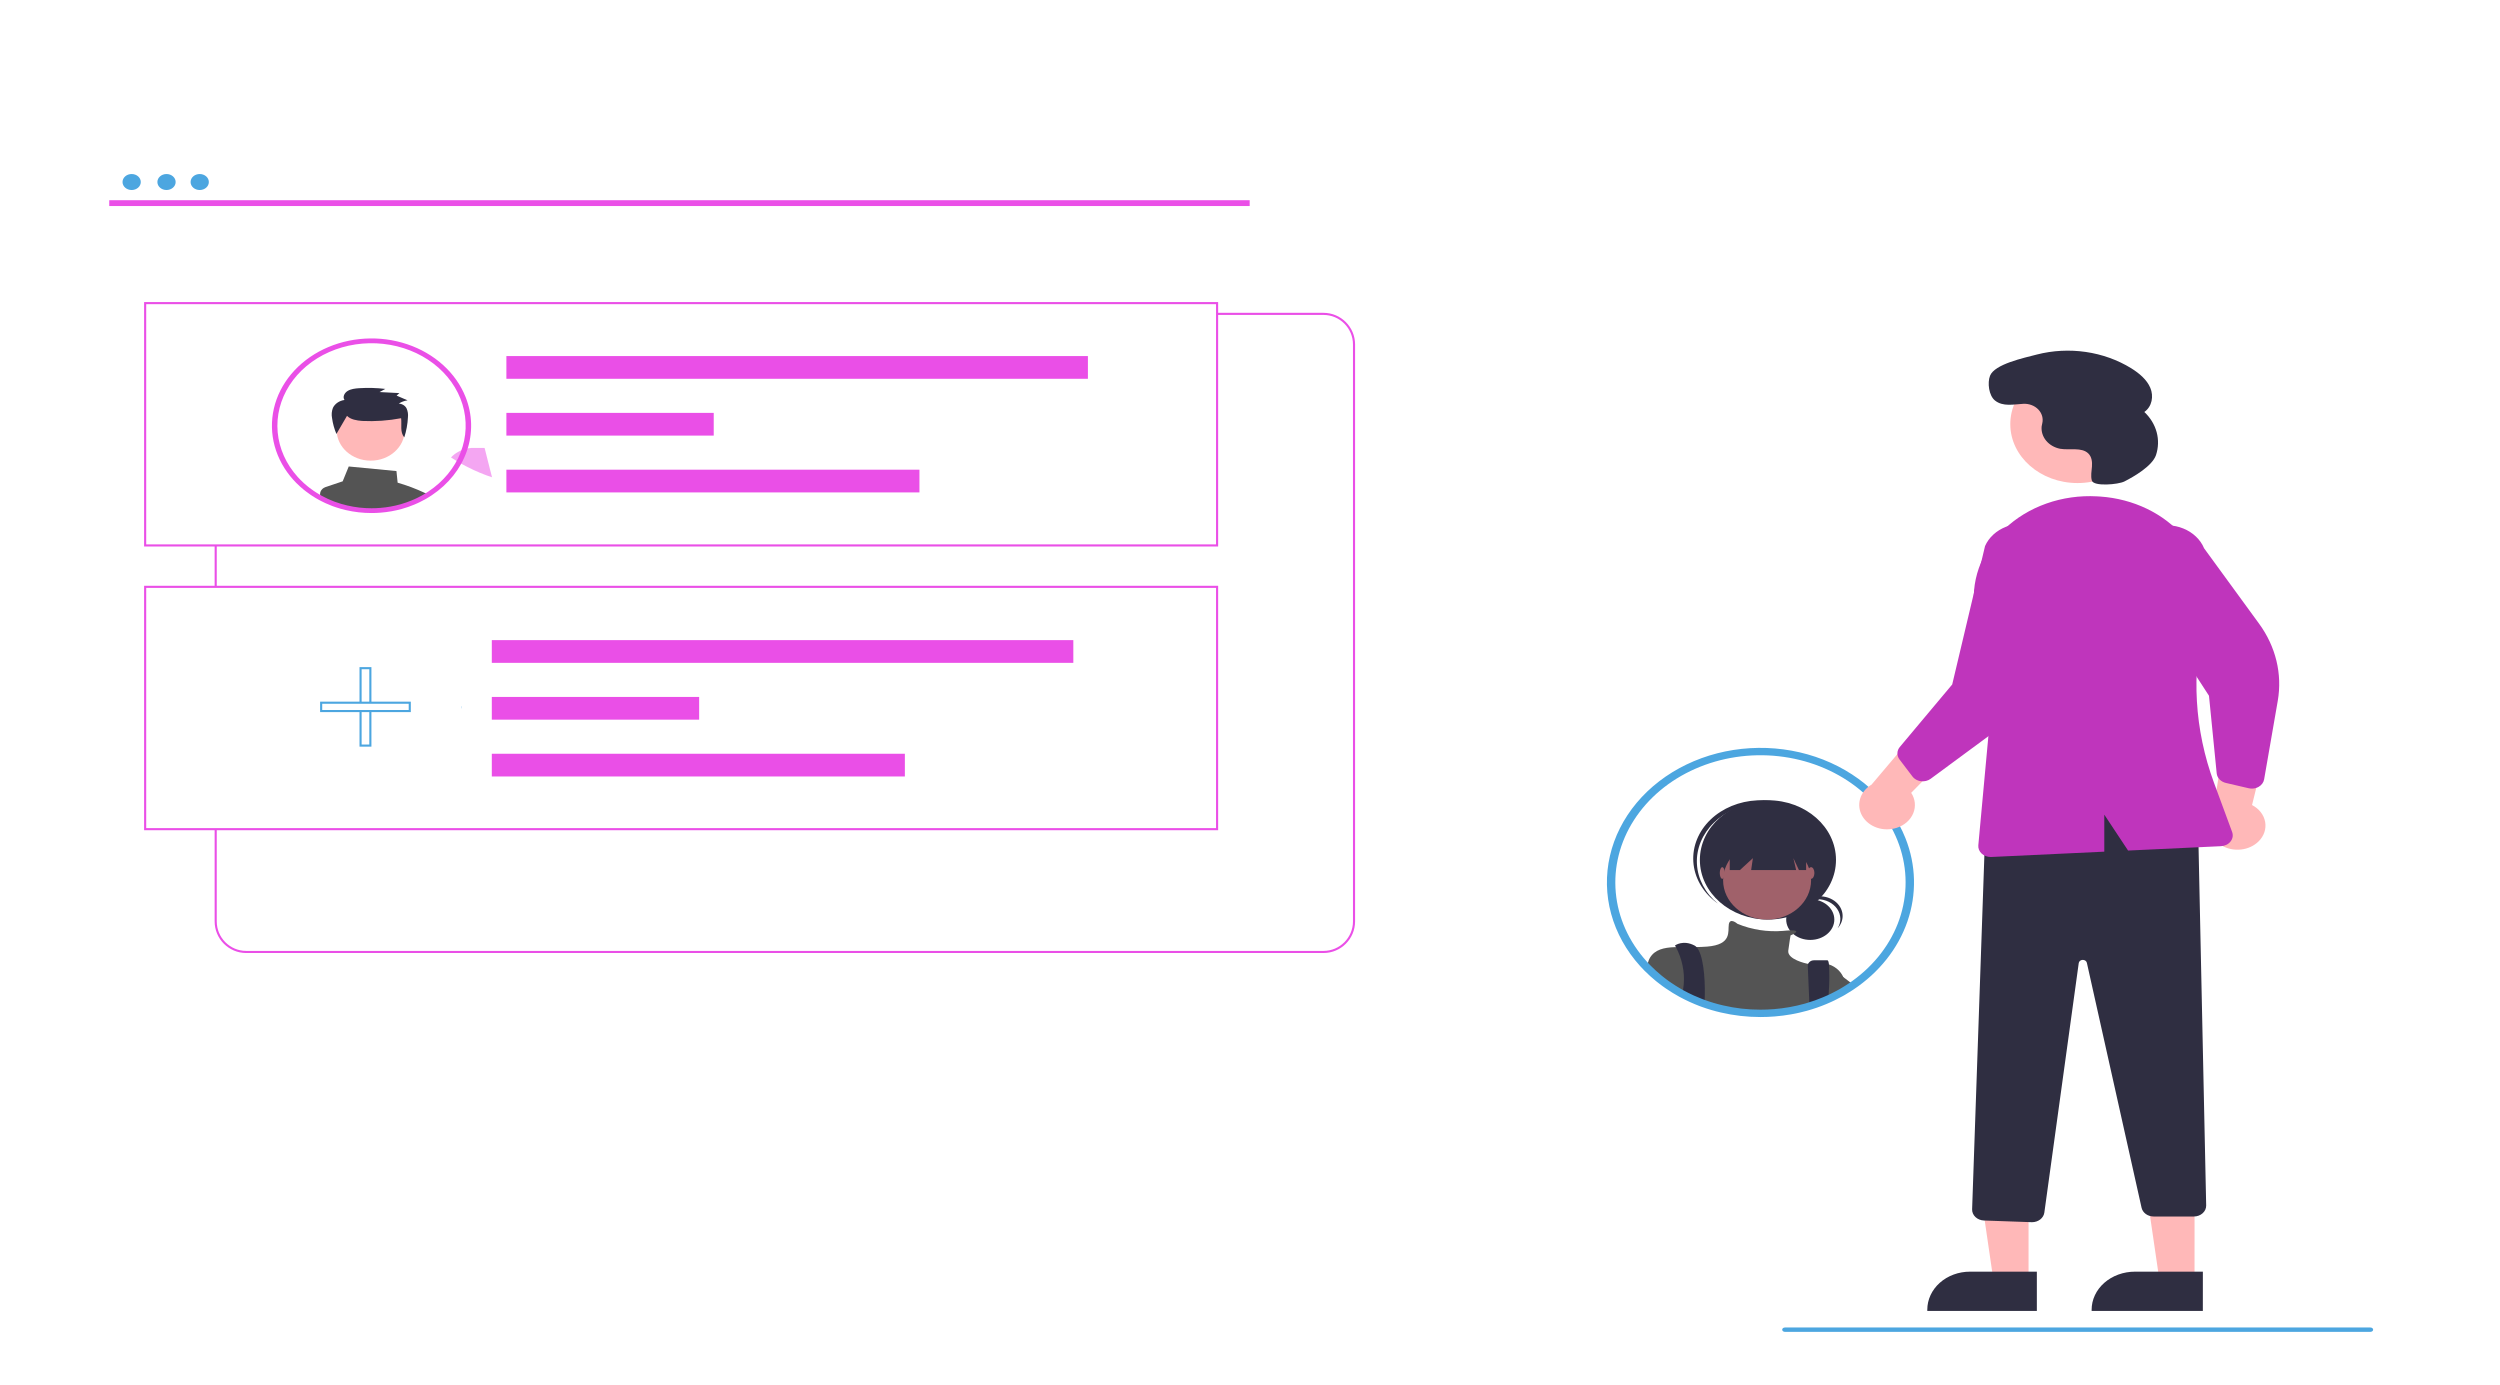 <svg width="1186" height="657" viewBox="0 0 1186 657" fill="none" xmlns="http://www.w3.org/2000/svg">
<g clip-path="url(#clip0_231_427)">
<path d="M62.458 90.148C64.85 90.148 66.79 88.449 66.79 86.352C66.79 84.255 64.85 82.556 62.458 82.556C60.066 82.556 58.127 84.255 58.127 86.352C58.127 88.449 60.066 90.148 62.458 90.148Z" fill="#4CA6E0"/>
<path d="M78.995 90.148C81.388 90.148 83.327 88.449 83.327 86.352C83.327 84.255 81.388 82.556 78.995 82.556C76.603 82.556 74.664 84.255 74.664 86.352C74.664 88.449 76.603 90.148 78.995 90.148Z" fill="#4CA6E0"/>
<path d="M94.745 90.148C97.138 90.148 99.077 88.449 99.077 86.352C99.077 84.255 97.138 82.556 94.745 82.556C92.353 82.556 90.414 84.255 90.414 86.352C90.414 88.449 92.353 90.148 94.745 90.148Z" fill="#4CA6E0"/>
<path d="M592.85 94.981H51.826V97.742H592.85V94.981Z" fill="#EA4FE7"/>
<g filter="url(#filter0_d_231_427)">
<path d="M577.85 107.404H66.826C58.542 107.404 51.826 114.12 51.826 122.404V396.114C51.826 404.398 58.542 411.114 66.826 411.114H577.85C586.134 411.114 592.85 404.398 592.85 396.114V122.404C592.85 114.12 586.134 107.404 577.85 107.404Z" fill="white"/>
<path d="M66.826 107.904H577.85C585.858 107.904 592.35 114.396 592.35 122.404V396.114C592.35 404.122 585.858 410.614 577.85 410.614H66.826C58.818 410.614 52.326 404.122 52.326 396.114V122.404C52.326 114.396 58.818 107.904 66.826 107.904Z" stroke="#EA4FE7"/>
</g>
<path d="M68.863 258.76V143.798H577.387V258.76H68.863Z" fill="white" stroke="#EA4FE7"/>
<path d="M68.863 393.358V278.396H577.387V393.358H68.863Z" fill="white" stroke="#EA4FE7"/>
<path d="M516.102 168.917H240.23V179.698H516.102V168.917Z" fill="#EA4FE7"/>
<path d="M338.591 195.869H240.23V206.65H338.591V195.869Z" fill="#EA4FE7"/>
<path d="M436.184 222.82H240.23V233.601H436.184V222.82Z" fill="#EA4FE7"/>
<path d="M219.124 335.529L219.165 335.529L219.067 335.529L219.121 335.529H219.124Z" fill="#EA4FE7" stroke="#4CA6E0"/>
<path d="M171.051 353.71V316.978H175.703V353.71H171.051Z" fill="white" stroke="#4CA6E0"/>
<path d="M152.359 337.322V333.366H194.392V337.322H152.359Z" fill="white" stroke="#4CA6E0"/>
<path d="M509.186 303.676H233.314V314.457H509.186V303.676Z" fill="#EA4FE7"/>
<path d="M331.675 330.627H233.314V341.408H331.675V330.627Z" fill="#EA4FE7"/>
<path d="M429.268 357.579H233.314V368.36H429.268V357.579Z" fill="#EA4FE7"/>
<path d="M60.313 22.517C63.852 22.517 66.722 20.001 66.722 16.898C66.722 13.794 63.852 11.278 60.313 11.278C56.773 11.278 53.904 13.794 53.904 16.898C53.904 20.001 56.773 22.517 60.313 22.517Z" fill="white"/>
<path d="M84.637 22.517C88.177 22.517 91.046 20.001 91.046 16.898C91.046 13.794 88.177 11.278 84.637 11.278C81.098 11.278 78.228 13.794 78.228 16.898C78.228 20.001 81.098 22.517 84.637 22.517Z" fill="white"/>
<path d="M35.922 22.517C39.462 22.517 42.331 20.001 42.331 16.898C42.331 13.794 39.462 11.278 35.922 11.278C32.383 11.278 29.514 13.794 29.514 16.898C29.514 20.001 32.383 22.517 35.922 22.517Z" fill="white"/>
<path d="M201.328 233.754C197.26 231.84 193.014 230.245 188.637 228.986L188.079 223.473L165.444 221.296L162.568 228.342L154.445 231.063C154.154 231.162 153.878 231.29 153.621 231.447H153.612C153.158 231.72 152.772 232.073 152.477 232.485C152.182 232.896 151.984 233.357 151.894 233.839C151.808 234.318 151.828 234.808 151.955 235.28L152.384 236.852C153.002 237.181 153.638 237.496 154.273 237.795L154.677 237.979C155.604 238.408 156.549 238.814 157.519 239.19C157.716 239.267 157.931 239.343 158.129 239.42C158.146 239.428 158.154 239.428 158.171 239.435C158.627 239.604 159.082 239.765 159.545 239.918C161.068 240.438 162.622 240.883 164.199 241.252C168.224 242.21 172.373 242.695 176.538 242.694C178.058 242.694 179.561 242.632 181.046 242.502C184.44 242.222 187.791 241.618 191.041 240.7C191.05 240.7 191.058 240.693 191.067 240.693C193.12 240.109 195.125 239.399 197.069 238.569C197.077 238.561 197.095 238.561 197.103 238.554C197.541 238.37 197.962 238.17 198.391 237.979L198.597 237.887C198.941 237.726 199.284 237.565 199.628 237.396C200.486 236.974 201.328 236.53 202.161 236.054C202.392 235.932 202.616 235.801 202.848 235.663C203.174 235.472 203.5 235.272 203.818 235.065C203.019 234.605 202.187 234.168 201.328 233.754Z" fill="#545454"/>
<path d="M232.261 221.875L229.894 212.503H223.71C223.648 212.504 223.586 212.508 223.524 212.516H223.509C221.287 212.68 219.147 213.329 217.283 214.402C216.019 215.11 214.895 215.994 213.955 217.019C215.791 218.239 217.699 219.371 219.665 220.453L219.751 220.491C220.31 220.793 220.885 221.095 221.458 221.384C222.491 221.925 223.553 222.441 224.614 222.931L225.289 223.233C226.838 223.938 228.416 224.604 230.037 225.221C230.367 225.347 230.726 225.472 231.056 225.598C231.085 225.611 231.099 225.611 231.128 225.623C231.888 225.9 232.648 226.164 233.423 226.416L232.261 221.875Z" fill="#EA4FE7" fill-opacity="0.5"/>
<path d="M175.859 218.534C184.775 218.534 192.003 212.045 192.003 204.039C192.003 196.034 184.775 189.544 175.859 189.544C166.943 189.544 159.715 196.034 159.715 204.039C159.715 212.045 166.943 218.534 175.859 218.534Z" fill="#FFB8B8"/>
<path d="M164.617 197.28C166.314 199.01 169.185 199.499 171.834 199.699C178.027 199.994 184.238 199.557 190.293 198.4C190.668 201.534 189.645 204.913 191.787 207.491C192.791 204.37 193.375 201.16 193.527 197.923C193.687 196.535 193.477 195.133 192.912 193.826C192.61 193.17 192.101 192.601 191.443 192.183C190.784 191.764 190.003 191.514 189.187 191.459C190.408 190.661 191.838 190.134 193.352 189.924L188.147 187.671L189.484 186.488L180.061 185.991L182.79 184.497C178.683 184.011 174.528 183.898 170.393 184.16C168.473 184.282 166.465 184.515 164.909 185.473C163.354 186.432 162.455 188.338 163.42 189.745C162.211 189.916 161.073 190.351 160.113 191.007C159.153 191.663 158.404 192.52 157.935 193.496C157.343 195.047 157.2 196.699 157.519 198.309C157.874 200.891 158.57 203.43 159.595 205.876L164.617 197.28Z" fill="#2F2E41"/>
<path d="M220.875 188.355C218.615 182.666 214.968 177.477 210.186 173.151C205.404 168.825 199.603 165.465 193.188 163.306C186.772 161.147 179.897 160.24 173.041 160.649C166.184 161.059 159.513 162.774 153.49 165.676C147.468 168.578 142.241 172.596 138.172 177.45C134.104 182.305 131.292 187.879 129.934 193.784C128.576 199.689 128.703 205.782 130.308 211.639C131.912 217.497 134.955 222.977 139.224 227.697C139.648 228.165 140.089 228.634 140.539 229.087C140.573 229.117 140.598 229.147 140.632 229.176C141.737 230.293 142.912 231.355 144.152 232.358C144.474 232.619 144.813 232.886 145.153 233.139C145.797 233.645 146.459 234.128 147.146 234.589C147.417 234.775 147.68 234.96 147.96 235.139C149.045 235.86 150.174 236.529 151.336 237.168L151.387 237.191C151.717 237.369 152.057 237.548 152.396 237.719C153.006 238.038 153.634 238.343 154.261 238.633L154.66 238.811C155.576 239.228 156.509 239.622 157.468 239.986C157.663 240.06 157.875 240.135 158.07 240.209C158.087 240.216 158.095 240.216 158.112 240.224C158.562 240.387 159.011 240.544 159.469 240.692C160.974 241.196 162.508 241.628 164.066 241.986C168.042 242.915 172.139 243.385 176.254 243.383C177.755 243.383 179.239 243.324 180.707 243.198C184.059 242.926 187.369 242.341 190.579 241.451C190.588 241.451 190.596 241.443 190.604 241.443C192.632 240.877 194.613 240.189 196.533 239.384C196.541 239.376 196.558 239.376 196.567 239.369C196.999 239.191 197.415 238.997 197.839 238.811L198.043 238.722C198.382 238.566 198.721 238.41 199.061 238.246C199.909 237.837 200.74 237.406 201.562 236.945C201.791 236.826 202.012 236.7 202.241 236.566C202.563 236.38 202.886 236.187 203.199 235.986C203.615 235.734 204.031 235.473 204.438 235.206C204.565 235.124 204.701 235.042 204.828 234.953C212.774 229.666 218.606 222.31 221.489 213.939C224.372 205.568 224.157 196.612 220.875 188.355H220.875ZM203.267 233.146C202.987 233.34 202.699 233.526 202.41 233.697C202.13 233.882 201.851 234.061 201.562 234.224C201.316 234.381 201.07 234.529 200.816 234.67L200.74 234.715C200.553 234.827 200.367 234.931 200.18 235.035C199.476 235.421 198.763 235.793 198.043 236.15C197.966 236.187 197.89 236.224 197.814 236.261C197.491 236.418 197.169 236.566 196.847 236.715C196.804 236.737 196.753 236.752 196.711 236.774L196.66 236.797C196.253 236.983 195.837 237.161 195.422 237.332C193.818 238.009 192.167 238.595 190.477 239.086C190.257 239.153 190.036 239.22 189.816 239.28C186.777 240.127 183.644 240.685 180.469 240.945C179.078 241.057 177.67 241.116 176.254 241.116C172.362 241.123 168.486 240.678 164.728 239.793C162.799 239.351 160.908 238.79 159.071 238.113C158.977 238.075 158.875 238.046 158.782 238.009C158.681 237.971 158.587 237.942 158.494 237.904C158.392 237.867 158.299 237.83 158.197 237.785C157.4 237.481 156.611 237.146 155.839 236.797L155.466 236.626C154.524 236.195 153.6 235.734 152.701 235.243C152.438 235.102 152.167 234.953 151.912 234.797C151.845 234.76 151.785 234.722 151.717 234.685C151.115 234.336 150.513 233.972 149.927 233.592C149.529 233.332 149.13 233.072 148.74 232.804C148.087 232.373 147.459 231.912 146.849 231.437C146.527 231.199 146.213 230.938 145.907 230.693C144.705 229.72 143.567 228.687 142.498 227.6C142.142 227.244 141.794 226.887 141.463 226.515C141.388 226.441 141.317 226.365 141.251 226.285C135.74 220.189 132.426 212.793 131.73 205.04C131.034 197.287 132.989 189.528 137.344 182.752C141.7 175.976 148.259 170.491 156.185 166.997C164.111 163.502 173.045 162.156 181.848 163.13C190.651 164.104 198.923 167.354 205.61 172.465C212.297 177.577 217.095 184.319 219.393 191.831C221.691 199.342 221.385 207.284 218.513 214.642C215.64 222.001 210.333 228.443 203.267 233.146Z" fill="#EA4FE7"/>
<path d="M904.698 397.421C901.178 388.555 895.493 380.47 888.042 373.728C880.59 366.987 871.55 361.751 861.553 358.386C851.555 355.022 840.841 353.609 830.157 354.247C819.472 354.885 809.075 357.558 799.691 362.08C790.306 366.601 782.16 372.863 775.82 380.428C769.48 387.993 765.099 396.68 762.982 405.881C760.865 415.083 761.064 424.579 763.564 433.706C766.064 442.834 770.806 451.373 777.458 458.729C778.119 459.459 778.807 460.189 779.507 460.896C779.56 460.942 779.599 460.988 779.652 461.035C781.375 462.775 783.207 464.43 785.138 465.993C785.64 466.399 786.168 466.816 786.697 467.21C787.702 467.998 788.732 468.751 789.803 469.469C791.893 470.913 794.073 472.255 796.332 473.489L796.411 473.524C797.878 474.323 799.372 475.064 800.892 475.771L801.513 476.049C802.94 476.698 804.394 477.312 805.888 477.88C806.192 477.996 806.522 478.111 806.826 478.227C806.853 478.239 806.866 478.239 806.893 478.25C809.91 479.35 813.01 480.268 816.171 480.996C822.367 482.444 828.751 483.176 835.163 483.174C837.503 483.174 839.816 483.081 842.102 482.884C847.327 482.462 852.485 481.549 857.487 480.162C857.501 480.162 857.513 480.15 857.526 480.15C860.686 479.268 863.773 478.196 866.765 476.941C866.778 476.93 866.805 476.93 866.818 476.918C867.492 476.64 868.14 476.339 868.801 476.049L869.118 475.91C869.647 475.667 870.175 475.424 870.704 475.169C872.026 474.532 873.321 473.86 874.603 473.141C874.96 472.956 875.303 472.759 875.66 472.55C876.823 471.879 877.973 471.16 879.083 470.43C879.282 470.303 879.493 470.176 879.692 470.037C892.074 461.798 901.162 450.335 905.655 437.29C910.147 424.245 909.812 410.288 904.698 397.421Z" fill="white"/>
<g filter="url(#filter1_f_231_427)">
<path d="M858.786 445.9C865.093 445.9 870.205 441.574 870.205 436.237C870.205 430.9 865.093 426.573 858.786 426.573C852.48 426.573 847.367 430.9 847.367 436.237C847.367 441.574 852.48 445.9 858.786 445.9Z" fill="#2F2E41"/>
</g>
<g filter="url(#filter2_f_231_427)">
<path d="M862.172 426.588C864.057 426.588 865.91 427.009 867.549 427.808C869.189 428.607 870.559 429.757 871.525 431.147C872.492 432.537 873.021 434.118 873.063 435.736C873.104 437.354 872.655 438.954 871.761 440.379C872.705 439.364 873.393 438.192 873.78 436.937C874.167 435.682 874.246 434.371 874.011 433.089C873.776 431.806 873.232 430.579 872.414 429.487C871.596 428.395 870.522 427.461 869.261 426.745C867.999 426.028 866.578 425.545 865.087 425.327C863.596 425.108 862.068 425.159 860.602 425.475C859.135 425.791 857.761 426.366 856.567 427.163C855.373 427.96 854.386 428.963 853.668 430.105C854.686 429.008 855.98 428.122 857.452 427.513C858.925 426.904 860.539 426.588 862.173 426.588H862.172Z" fill="#2F2E41"/>
</g>
<g filter="url(#filter3_f_231_427)">
<path d="M838.706 436.237C856.538 436.237 870.994 423.567 870.994 407.937C870.994 392.307 856.538 379.637 838.706 379.637C820.874 379.637 806.418 392.307 806.418 407.937C806.418 423.567 820.874 436.237 838.706 436.237Z" fill="#2F2E41"/>
</g>
<g filter="url(#filter4_f_231_427)">
<path d="M813.097 390.236C818.631 384.876 826.366 381.577 834.67 381.036C842.974 380.495 851.197 382.753 857.604 387.335C857.342 387.12 857.08 386.903 856.809 386.695C850.465 381.8 842.124 379.276 833.619 379.678C825.114 380.081 817.144 383.376 811.46 388.84C805.777 394.304 802.847 401.489 803.314 408.814C803.781 416.139 807.608 423.003 813.952 427.898C814.013 427.945 814.074 427.992 814.135 428.039C814.408 428.247 814.688 428.445 814.967 428.644C808.933 423.701 805.366 416.932 805.017 409.765C804.668 402.599 807.566 395.597 813.098 390.236H813.097Z" fill="#2F2E41"/>
</g>
<g filter="url(#filter5_f_231_427)">
<path d="M838.311 436.237C849.836 436.237 859.18 427.893 859.18 417.601C859.18 407.308 849.836 398.964 838.311 398.964C826.785 398.964 817.441 407.308 817.441 417.601C817.441 427.893 826.785 436.237 838.311 436.237Z" fill="#A0616A"/>
</g>
<g filter="url(#filter6_f_231_427)">
<path d="M874.929 464.948V471.082C873.664 471.799 872.385 472.47 871.081 473.107C870.559 473.361 870.038 473.605 869.516 473.848L869.202 473.986C868.55 474.276 867.911 474.577 867.246 474.854C867.233 474.866 867.206 474.866 867.194 474.878C864.241 476.131 861.194 477.202 858.075 478.083C858.062 478.083 858.049 478.095 858.036 478.095C853.099 479.48 848.008 480.392 842.852 480.814C840.595 481.011 838.312 481.104 836.003 481.104C829.675 481.105 823.373 480.374 817.258 478.928C814.139 478.2 811.079 477.284 808.101 476.185C808.075 476.174 808.061 476.174 808.035 476.162C807.735 476.046 807.409 475.931 807.109 475.815C805.635 475.248 804.2 474.634 802.791 473.986L802.178 473.709C800.678 473.003 799.204 472.262 797.756 471.464L797.678 471.429C795.448 470.196 793.297 468.856 791.234 467.413C790.177 466.696 789.16 465.943 788.168 465.156C787.646 464.763 787.125 464.346 786.629 463.941C784.723 462.38 782.916 460.726 781.215 458.988C781.44 457.783 781.772 456.595 782.207 455.435L782.219 455.424C782.297 455.226 782.389 455.033 782.493 454.845C782.565 454.679 782.648 454.517 782.741 454.359C785.076 450.482 789.303 449.522 794.547 449.313C797.508 449.198 800.782 449.325 804.24 449.29C806.066 449.279 807.957 449.221 809.849 449.07C821.784 448.11 819.619 441.86 820.154 438.493C820.689 435.229 824.002 438.053 824.224 438.238L824.237 438.25C830.991 441.054 838.464 442.216 845.891 441.617C847.17 441.478 848.448 441.398 849.726 441.363C853.092 441.328 852.361 442.184 851.201 442.89C850.637 443.219 850.049 443.513 849.44 443.77C849.44 443.77 848.905 446.663 848.357 450.991C847.835 455.134 856.784 457.079 857.527 457.229C857.543 457.238 857.561 457.242 857.579 457.241C860.847 456.489 864.288 456.569 867.507 457.472H867.52C869.359 458.072 871 459.07 872.294 460.376C873.588 461.681 874.494 463.253 874.929 464.948Z" fill="#545454"/>
</g>
<g filter="url(#filter7_f_231_427)">
<path d="M808.762 471.861C808.762 472.701 808.736 473.506 808.696 474.266C808.684 474.719 808.657 475.162 808.631 475.581C808.605 475.57 808.592 475.57 808.565 475.559C808.264 475.445 807.937 475.332 807.635 475.218C806.155 474.663 804.715 474.062 803.3 473.426L802.685 473.154C801.178 472.462 799.698 471.736 798.244 470.954C798.283 470.557 798.349 470.16 798.415 469.763C798.558 468.89 798.677 468.005 798.755 467.131C799.27 460.996 797.986 454.847 795.022 449.256V449.245C794.76 448.791 794.604 448.542 794.604 448.542C794.604 448.542 798.415 445.706 803.85 448.542C804.197 448.718 804.504 448.949 804.754 449.222C808.029 452.568 808.919 463.82 808.762 471.861Z" fill="#2F2E41"/>
</g>
<g filter="url(#filter8_f_231_427)">
<path d="M867.581 470.439C867.53 471.723 867.454 473.065 867.366 474.43V474.441C867.353 474.453 867.327 474.453 867.315 474.464C864.45 475.706 861.494 476.767 858.469 477.641C858.456 477.641 858.444 477.652 858.431 477.652L858.292 474.43L858.279 474.005L857.608 458.317C857.591 457.962 857.652 457.607 857.79 457.274C857.927 456.941 858.138 456.637 858.409 456.38C858.679 456.122 859.005 455.918 859.366 455.777C859.726 455.637 860.114 455.565 860.507 455.564H866.923C867.239 455.564 867.467 456.149 867.619 457.204V457.216C867.93 461.619 867.917 466.037 867.581 470.439Z" fill="#2F2E41"/>
</g>
<g filter="url(#filter9_f_231_427)">
<path d="M820.592 394.822V412.769H825.421L831.567 407.103L830.745 412.769H852.094L850.773 407.103L853.414 412.769H856.818V394.822H820.592Z" fill="#2F2E41"/>
</g>
<g filter="url(#filter10_f_231_427)">
<path d="M817.047 416.91C817.699 416.91 818.228 415.674 818.228 414.149C818.228 412.624 817.699 411.388 817.047 411.388C816.394 411.388 815.865 412.624 815.865 414.149C815.865 415.674 816.394 416.91 817.047 416.91Z" fill="#A0616A"/>
</g>
<g filter="url(#filter11_f_231_427)">
<path d="M859.181 416.91C860.05 416.91 860.756 415.674 860.756 414.149C860.756 412.624 860.05 411.388 859.181 411.388C858.311 411.388 857.605 412.624 857.605 414.149C857.605 415.674 858.311 416.91 859.181 416.91Z" fill="#A0616A"/>
</g>
<g filter="url(#filter12_f_231_427)">
<path d="M879.655 467.487C878.603 468.197 877.512 468.896 876.409 469.55C876.071 469.753 875.745 469.945 875.407 470.125C874.191 470.824 872.962 471.478 871.709 472.098C871.208 472.346 870.706 472.583 870.205 472.82V460.396C870.205 460.396 872.21 461.839 875.407 464.24C875.808 464.545 876.221 464.86 876.66 465.198C877.587 465.897 878.59 466.664 879.655 467.487Z" fill="#545454"/>
</g>
<g filter="url(#filter13_f_231_427)">
<path d="M903.954 397.648C900.471 388.877 894.848 380.878 887.476 374.209C880.104 367.539 871.16 362.36 861.27 359.031C851.38 355.702 840.78 354.305 830.21 354.936C819.64 355.567 809.354 358.211 800.07 362.685C790.785 367.158 782.726 373.353 776.454 380.837C770.182 388.321 765.847 396.915 763.753 406.018C761.659 415.121 761.856 424.515 764.33 433.545C766.803 442.575 771.494 451.023 778.075 458.301C778.729 459.023 779.409 459.745 780.102 460.444C780.154 460.49 780.193 460.536 780.245 460.582C781.95 462.303 783.762 463.94 785.672 465.487C786.169 465.888 786.692 466.301 787.215 466.69C788.209 467.47 789.228 468.215 790.288 468.925C792.356 470.354 794.512 471.682 796.747 472.902L796.825 472.937C798.277 473.728 799.754 474.461 801.258 475.16L801.872 475.435C803.285 476.077 804.723 476.685 806.201 477.246C806.501 477.361 806.828 477.476 807.129 477.59C807.155 477.602 807.169 477.602 807.195 477.613C810.18 478.701 813.247 479.609 816.374 480.329C822.503 481.761 828.82 482.486 835.163 482.484C837.477 482.484 839.766 482.392 842.028 482.198C847.196 481.779 852.299 480.876 857.248 479.504C857.261 479.504 857.274 479.493 857.287 479.493C860.413 478.62 863.467 477.559 866.427 476.318C866.44 476.306 866.466 476.306 866.479 476.295C867.146 476.02 867.787 475.722 868.441 475.435L868.755 475.298C869.278 475.057 869.8 474.816 870.323 474.564C871.631 473.934 872.912 473.269 874.181 472.559C874.534 472.375 874.874 472.18 875.227 471.974C876.377 471.309 877.515 470.599 878.613 469.877C878.81 469.751 879.018 469.625 879.215 469.487C891.465 461.336 900.456 449.996 904.9 437.09C909.344 424.185 909.013 410.378 903.954 397.648ZM876.809 466.702C876.377 467 875.933 467.286 875.488 467.55C875.057 467.837 874.625 468.112 874.181 468.364C873.802 468.604 873.422 468.834 873.03 469.051C872.703 469.246 872.376 469.43 872.049 469.613C870.964 470.209 869.866 470.782 868.755 471.332C868.637 471.39 868.519 471.447 868.401 471.504C867.904 471.745 867.407 471.974 866.911 472.203C866.845 472.238 866.766 472.261 866.701 472.295L866.623 472.329C865.995 472.616 865.355 472.891 864.714 473.155C862.241 474.198 859.695 475.102 857.091 475.859C856.751 475.963 856.411 476.066 856.071 476.157C851.387 477.463 846.556 478.324 841.662 478.725C839.517 478.897 837.346 478.988 835.163 478.988C829.163 478.999 823.188 478.313 817.393 476.948C814.42 476.268 811.505 475.402 808.672 474.358C808.371 474.255 808.071 474.14 807.783 474.037C807.626 473.98 807.482 473.922 807.325 473.854C806.096 473.384 804.88 472.868 803.69 472.329L803.115 472.066C801.664 471.401 800.238 470.69 798.852 469.934C798.342 469.659 797.832 469.372 797.336 469.074C795.766 468.169 794.236 467.195 792.746 466.175C791.739 465.51 790.772 464.799 789.83 464.066C789.333 463.699 788.849 463.298 788.379 462.92C786.525 461.419 784.77 459.827 783.122 458.152C782.573 457.602 782.037 457.051 781.527 456.478C781.411 456.365 781.302 456.246 781.2 456.123C772.704 446.726 767.594 435.324 766.521 423.371C765.449 411.418 768.462 399.456 775.177 389.011C781.891 378.565 792.003 370.109 804.223 364.721C816.443 359.333 830.216 357.258 843.787 358.759C857.358 360.261 870.111 365.271 880.42 373.152C890.729 381.032 898.127 391.426 901.67 403.007C905.212 414.587 904.74 426.83 900.312 438.175C895.884 449.519 887.702 459.45 876.809 466.702Z" fill="#4CA6E0"/>
</g>
<path d="M899.784 392.722C901.587 392.147 903.225 391.232 904.582 390.042C905.939 388.851 906.983 387.413 907.639 385.83C908.296 384.246 908.549 382.555 908.381 380.877C908.213 379.198 907.629 377.572 906.669 376.113L937.144 345.111L913.119 342.363L887.863 372.224C885.181 373.804 883.252 376.194 882.44 378.94C881.629 381.687 881.993 384.599 883.462 387.126C884.932 389.652 887.405 391.617 890.413 392.649C893.421 393.68 896.756 393.706 899.784 392.722V392.722Z" fill="#FFB8B8"/>
<path d="M1071.47 399.152C1072.74 397.901 1073.68 396.425 1074.22 394.828C1074.76 393.231 1074.88 391.551 1074.59 389.908C1074.29 388.264 1073.58 386.696 1072.51 385.315C1071.44 383.933 1070.02 382.772 1068.37 381.912L1078.11 342.363L1055.44 350.033L1049.67 386.413C1048.18 388.901 1047.79 391.774 1048.6 394.488C1049.4 397.201 1051.32 399.568 1054.01 401.138C1056.7 402.708 1059.96 403.373 1063.18 403.007C1066.4 402.641 1069.35 401.269 1071.47 399.152Z" fill="#FFB8B8"/>
<path d="M962.342 608.109L945.8 608.108L937.932 554.27L962.345 554.271L962.342 608.109Z" fill="#FFB8B8"/>
<path d="M966.282 621.914L914.307 621.912V621.326C914.307 618.956 914.83 616.609 915.846 614.419C916.863 612.229 918.353 610.239 920.232 608.563C922.11 606.887 924.341 605.558 926.795 604.651C929.25 603.744 931.88 603.277 934.537 603.277H934.538L966.283 603.278L966.282 621.914Z" fill="#2F2E41"/>
<path d="M1041.09 608.109L1024.55 608.108L1016.68 554.27L1041.1 554.271L1041.09 608.109Z" fill="#FFB8B8"/>
<path d="M1045.03 621.914L992.271 621.912V621.326C992.271 618.956 992.803 616.609 993.835 614.419C994.867 612.229 996.379 610.239 998.287 608.563C1000.19 606.887 1002.46 605.558 1004.95 604.651C1007.44 603.744 1010.11 603.277 1012.81 603.277H1012.81L1045.04 603.278L1045.03 621.914Z" fill="#2F2E41"/>
<path d="M963.783 579.806L941.193 579.01C939.652 578.952 938.199 578.362 937.147 577.369C936.096 576.376 935.53 575.058 935.573 573.701L941.937 389.935L942.353 389.803C981.945 377.196 1014.7 378.149 1042.49 392.714L1042.8 392.877L1046.61 571.857C1046.62 572.542 1046.48 573.223 1046.2 573.86C1045.91 574.497 1045.48 575.077 1044.93 575.566C1044.39 576.055 1043.74 576.443 1043.02 576.709C1042.3 576.974 1041.53 577.11 1040.75 577.11H1021.7C1020.35 577.108 1019.03 576.692 1017.98 575.934C1016.94 575.175 1016.22 574.12 1015.96 572.949L990.007 456.752C989.917 456.351 989.668 455.99 989.303 455.736C988.939 455.482 988.483 455.351 988.019 455.366C987.554 455.381 987.111 455.541 986.769 455.819C986.427 456.096 986.208 456.471 986.153 456.877L969.832 575.275C969.653 576.524 968.963 577.672 967.893 578.506C966.823 579.34 965.444 579.804 964.015 579.809C963.938 579.809 963.861 579.808 963.783 579.806Z" fill="#2F2E41"/>
<path d="M985.578 229.162C1003.19 229.162 1017.47 216.646 1017.47 201.207C1017.47 185.768 1003.19 173.252 985.578 173.252C967.963 173.252 953.684 185.768 953.684 201.207C953.684 216.646 967.963 229.162 985.578 229.162Z" fill="#FFB8B8"/>
<path d="M909.995 370.305C908.888 369.921 907.94 369.249 907.279 368.38L901.112 360.271C900.447 359.392 900.105 358.354 900.132 357.299C900.16 356.243 900.556 355.22 901.267 354.369L926.126 324.718L941.7 259.05C942.596 257.022 943.938 255.17 945.649 253.598C947.36 252.027 949.407 250.767 951.672 249.891C953.938 249.015 956.377 248.54 958.852 248.493C961.326 248.446 963.787 248.828 966.093 249.617C968.4 250.407 970.506 251.587 972.293 253.092C974.08 254.597 975.512 256.397 976.506 258.389C977.501 260.38 978.04 262.525 978.091 264.699C978.142 266.874 977.705 269.036 976.805 271.062L969.445 312.855C967.213 325.539 959.814 337.08 948.624 345.329L915.899 369.461C915.269 369.925 914.536 370.267 913.746 370.465C912.956 370.664 912.128 370.714 911.315 370.612C910.863 370.556 910.42 370.453 909.995 370.305Z" fill="#BF35BC"/>
<path d="M1070.27 373.809C1069.15 374.165 1067.92 374.211 1066.76 373.942L1055.96 371.426C1054.79 371.152 1053.74 370.569 1052.96 369.758C1052.18 368.946 1051.71 367.945 1051.6 366.889L1047.94 330.064L1009.97 271.515C1009.11 269.465 1008.72 267.287 1008.82 265.106C1008.93 262.924 1009.52 260.782 1010.57 258.802C1011.62 256.821 1013.11 255.041 1014.94 253.563C1016.78 252.086 1018.93 250.939 1021.27 250.19C1023.61 249.44 1026.1 249.102 1028.59 249.195C1031.09 249.288 1033.53 249.809 1035.79 250.73C1038.06 251.652 1040.09 252.954 1041.77 254.563C1043.46 256.171 1044.77 258.055 1045.62 260.107L1071.71 295.883C1079.64 306.74 1082.78 319.746 1080.57 332.482L1074.1 369.733C1073.98 370.449 1073.68 371.134 1073.23 371.744C1072.79 372.354 1072.2 372.874 1071.51 373.271C1071.12 373.492 1070.71 373.673 1070.27 373.809Z" fill="#BF35BC"/>
<path d="M950.92 250.981C956.441 245.689 963.25 241.548 970.846 238.863C978.442 236.178 986.63 235.019 994.807 235.47C995.345 235.499 995.88 235.532 996.413 235.568H996.414C1004.16 236.104 1011.69 238.08 1018.5 241.363C1025.31 244.647 1031.23 249.163 1035.88 254.61C1040.61 260.133 1043.93 266.474 1045.63 273.209C1047.33 279.945 1047.36 286.92 1045.73 293.667C1039.5 319.455 1041.07 346.218 1050.3 371.31L1058.93 394.712C1059.2 395.462 1059.28 396.258 1059.15 397.037C1059.02 397.817 1058.68 398.56 1058.17 399.209C1057.66 399.858 1056.99 400.395 1056.2 400.78C1055.41 401.165 1054.54 401.387 1053.64 401.429L1009.56 403.501L998.276 386.469V404.031L944.7 406.549C944.593 406.555 944.487 406.557 944.381 406.557C943.568 406.556 942.764 406.409 942.02 406.124C941.275 405.839 940.606 405.422 940.055 404.899C939.504 404.377 939.082 403.76 938.817 403.089C938.552 402.417 938.448 401.704 938.514 400.996L944.569 335.358L936.974 290.777C935.744 283.655 936.359 276.381 938.773 269.494C941.187 262.606 945.338 256.279 950.92 250.981V250.981Z" fill="#BF35BC"/>
<path d="M1007.84 228.394C1004.89 229.901 993.205 230.899 992.373 227.971L992.355 227.906C991.775 225.76 992.257 223.52 992.423 221.318C992.589 219.117 992.346 216.699 990.653 215.08C987.498 212.063 981.884 213.662 977.321 212.899C974.649 212.371 972.285 210.998 970.673 209.038C969.06 207.077 968.31 204.663 968.562 202.248C968.627 201.791 968.729 201.332 968.843 200.875C969.128 199.715 969.106 198.512 968.778 197.361C968.451 196.21 967.826 195.142 966.954 194.24C966.082 193.339 964.985 192.629 963.751 192.166C962.517 191.703 961.179 191.5 959.841 191.572C955.23 191.806 950.252 193.043 946.437 190.018C943.487 187.679 942.767 181.589 944.063 178.275C946.242 172.706 960.196 169.79 966.289 168.187C973.824 166.259 981.75 165.842 989.49 166.967C997.231 168.092 1004.59 170.73 1011.03 174.69C1014.88 177.093 1018.48 180.112 1020.12 184.021C1021.76 187.93 1020.97 192.862 1017.27 195.443C1020.13 198.131 1022.15 201.44 1023.12 205.037C1024.09 208.635 1023.97 212.394 1022.79 215.94C1020.96 221.154 1012.24 226.152 1007.84 228.394Z" fill="#2F2E41"/>
<g filter="url(#filter14_d_231_427)">
<path d="M1104.52 621.834H826.773C826.427 621.834 826.095 621.725 825.851 621.531C825.606 621.337 825.469 621.074 825.469 620.799C825.469 620.524 825.606 620.261 825.851 620.067C826.095 619.873 826.427 619.764 826.773 619.764H1104.52C1104.87 619.764 1105.2 619.873 1105.44 620.067C1105.69 620.261 1105.82 620.524 1105.82 620.799C1105.82 621.074 1105.69 621.337 1105.44 621.531C1105.2 621.725 1104.87 621.834 1104.52 621.834Z" fill="#4CA6E0"/>
</g>
</g>
<defs>
<filter id="filter0_d_231_427" x="51.826" y="107.404" width="595.023" height="348.709" filterUnits="userSpaceOnUse" color-interpolation-filters="sRGB">
<feFlood flood-opacity="0" result="BackgroundImageFix"/>
<feColorMatrix in="SourceAlpha" type="matrix" values="0 0 0 0 0 0 0 0 0 0 0 0 0 0 0 0 0 0 127 0" result="hardAlpha"/>
<feOffset dx="50" dy="41"/>
<feGaussianBlur stdDeviation="2"/>
<feComposite in2="hardAlpha" operator="out"/>
<feColorMatrix type="matrix" values="0 0 0 0 0.298 0 0 0 0 0.651 0 0 0 0 0.878 0 0 0 0.4 0"/>
<feBlend mode="normal" in2="BackgroundImageFix" result="effect1_dropShadow_231_427"/>
<feBlend mode="normal" in="SourceGraphic" in2="effect1_dropShadow_231_427" result="shape"/>
</filter>
<filter id="filter1_f_231_427" x="843.367" y="422.573" width="30.838" height="27.327" filterUnits="userSpaceOnUse" color-interpolation-filters="sRGB">
<feFlood flood-opacity="0" result="BackgroundImageFix"/>
<feBlend mode="normal" in="SourceGraphic" in2="BackgroundImageFix" result="shape"/>
<feGaussianBlur stdDeviation="2" result="effect1_foregroundBlur_231_427"/>
</filter>
<filter id="filter2_f_231_427" x="849.668" y="421.193" width="28.475" height="23.186" filterUnits="userSpaceOnUse" color-interpolation-filters="sRGB">
<feFlood flood-opacity="0" result="BackgroundImageFix"/>
<feBlend mode="normal" in="SourceGraphic" in2="BackgroundImageFix" result="shape"/>
<feGaussianBlur stdDeviation="2" result="effect1_foregroundBlur_231_427"/>
</filter>
<filter id="filter3_f_231_427" x="802.418" y="375.637" width="72.576" height="64.601" filterUnits="userSpaceOnUse" color-interpolation-filters="sRGB">
<feFlood flood-opacity="0" result="BackgroundImageFix"/>
<feBlend mode="normal" in="SourceGraphic" in2="BackgroundImageFix" result="shape"/>
<feGaussianBlur stdDeviation="2" result="effect1_foregroundBlur_231_427"/>
</filter>
<filter id="filter4_f_231_427" x="799.266" y="375.637" width="62.338" height="57.008" filterUnits="userSpaceOnUse" color-interpolation-filters="sRGB">
<feFlood flood-opacity="0" result="BackgroundImageFix"/>
<feBlend mode="normal" in="SourceGraphic" in2="BackgroundImageFix" result="shape"/>
<feGaussianBlur stdDeviation="2" result="effect1_foregroundBlur_231_427"/>
</filter>
<filter id="filter5_f_231_427" x="813.441" y="394.964" width="49.738" height="45.273" filterUnits="userSpaceOnUse" color-interpolation-filters="sRGB">
<feFlood flood-opacity="0" result="BackgroundImageFix"/>
<feBlend mode="normal" in="SourceGraphic" in2="BackgroundImageFix" result="shape"/>
<feGaussianBlur stdDeviation="2" result="effect1_foregroundBlur_231_427"/>
</filter>
<filter id="filter6_f_231_427" x="777.215" y="432.928" width="101.715" height="52.176" filterUnits="userSpaceOnUse" color-interpolation-filters="sRGB">
<feFlood flood-opacity="0" result="BackgroundImageFix"/>
<feBlend mode="normal" in="SourceGraphic" in2="BackgroundImageFix" result="shape"/>
<feGaussianBlur stdDeviation="2" result="effect1_foregroundBlur_231_427"/>
</filter>
<filter id="filter7_f_231_427" x="790.604" y="443.281" width="22.176" height="36.3" filterUnits="userSpaceOnUse" color-interpolation-filters="sRGB">
<feFlood flood-opacity="0" result="BackgroundImageFix"/>
<feBlend mode="normal" in="SourceGraphic" in2="BackgroundImageFix" result="shape"/>
<feGaussianBlur stdDeviation="2" result="effect1_foregroundBlur_231_427"/>
</filter>
<filter id="filter8_f_231_427" x="853.605" y="451.564" width="18.238" height="30.088" filterUnits="userSpaceOnUse" color-interpolation-filters="sRGB">
<feFlood flood-opacity="0" result="BackgroundImageFix"/>
<feBlend mode="normal" in="SourceGraphic" in2="BackgroundImageFix" result="shape"/>
<feGaussianBlur stdDeviation="2" result="effect1_foregroundBlur_231_427"/>
</filter>
<filter id="filter9_f_231_427" x="816.592" y="390.822" width="44.227" height="25.946" filterUnits="userSpaceOnUse" color-interpolation-filters="sRGB">
<feFlood flood-opacity="0" result="BackgroundImageFix"/>
<feBlend mode="normal" in="SourceGraphic" in2="BackgroundImageFix" result="shape"/>
<feGaussianBlur stdDeviation="2" result="effect1_foregroundBlur_231_427"/>
</filter>
<filter id="filter10_f_231_427" x="811.865" y="407.388" width="10.363" height="13.523" filterUnits="userSpaceOnUse" color-interpolation-filters="sRGB">
<feFlood flood-opacity="0" result="BackgroundImageFix"/>
<feBlend mode="normal" in="SourceGraphic" in2="BackgroundImageFix" result="shape"/>
<feGaussianBlur stdDeviation="2" result="effect1_foregroundBlur_231_427"/>
</filter>
<filter id="filter11_f_231_427" x="853.605" y="407.388" width="11.15" height="13.523" filterUnits="userSpaceOnUse" color-interpolation-filters="sRGB">
<feFlood flood-opacity="0" result="BackgroundImageFix"/>
<feBlend mode="normal" in="SourceGraphic" in2="BackgroundImageFix" result="shape"/>
<feGaussianBlur stdDeviation="2" result="effect1_foregroundBlur_231_427"/>
</filter>
<filter id="filter12_f_231_427" x="866.205" y="456.396" width="17.451" height="20.425" filterUnits="userSpaceOnUse" color-interpolation-filters="sRGB">
<feFlood flood-opacity="0" result="BackgroundImageFix"/>
<feBlend mode="normal" in="SourceGraphic" in2="BackgroundImageFix" result="shape"/>
<feGaussianBlur stdDeviation="2" result="effect1_foregroundBlur_231_427"/>
</filter>
<filter id="filter13_f_231_427" x="758.316" y="350.788" width="153.691" height="135.696" filterUnits="userSpaceOnUse" color-interpolation-filters="sRGB">
<feFlood flood-opacity="0" result="BackgroundImageFix"/>
<feBlend mode="normal" in="SourceGraphic" in2="BackgroundImageFix" result="shape"/>
<feGaussianBlur stdDeviation="2" result="effect1_foregroundBlur_231_427"/>
</filter>
<filter id="filter14_d_231_427" x="825.469" y="609.764" width="320.355" height="42.07" filterUnits="userSpaceOnUse" color-interpolation-filters="sRGB">
<feFlood flood-opacity="0" result="BackgroundImageFix"/>
<feColorMatrix in="SourceAlpha" type="matrix" values="0 0 0 0 0 0 0 0 0 0 0 0 0 0 0 0 0 0 127 0" result="hardAlpha"/>
<feOffset dx="20" dy="10"/>
<feGaussianBlur stdDeviation="10"/>
<feComposite in2="hardAlpha" operator="out"/>
<feColorMatrix type="matrix" values="0 0 0 0 0.298 0 0 0 0 0.651 0 0 0 0 0.878 0 0 0 0.75 0"/>
<feBlend mode="normal" in2="BackgroundImageFix" result="effect1_dropShadow_231_427"/>
<feBlend mode="normal" in="SourceGraphic" in2="effect1_dropShadow_231_427" result="shape"/>
</filter>
<clipPath id="clip0_231_427">
<rect width="1186" height="657" fill="white"/>
</clipPath>
</defs>
</svg>
